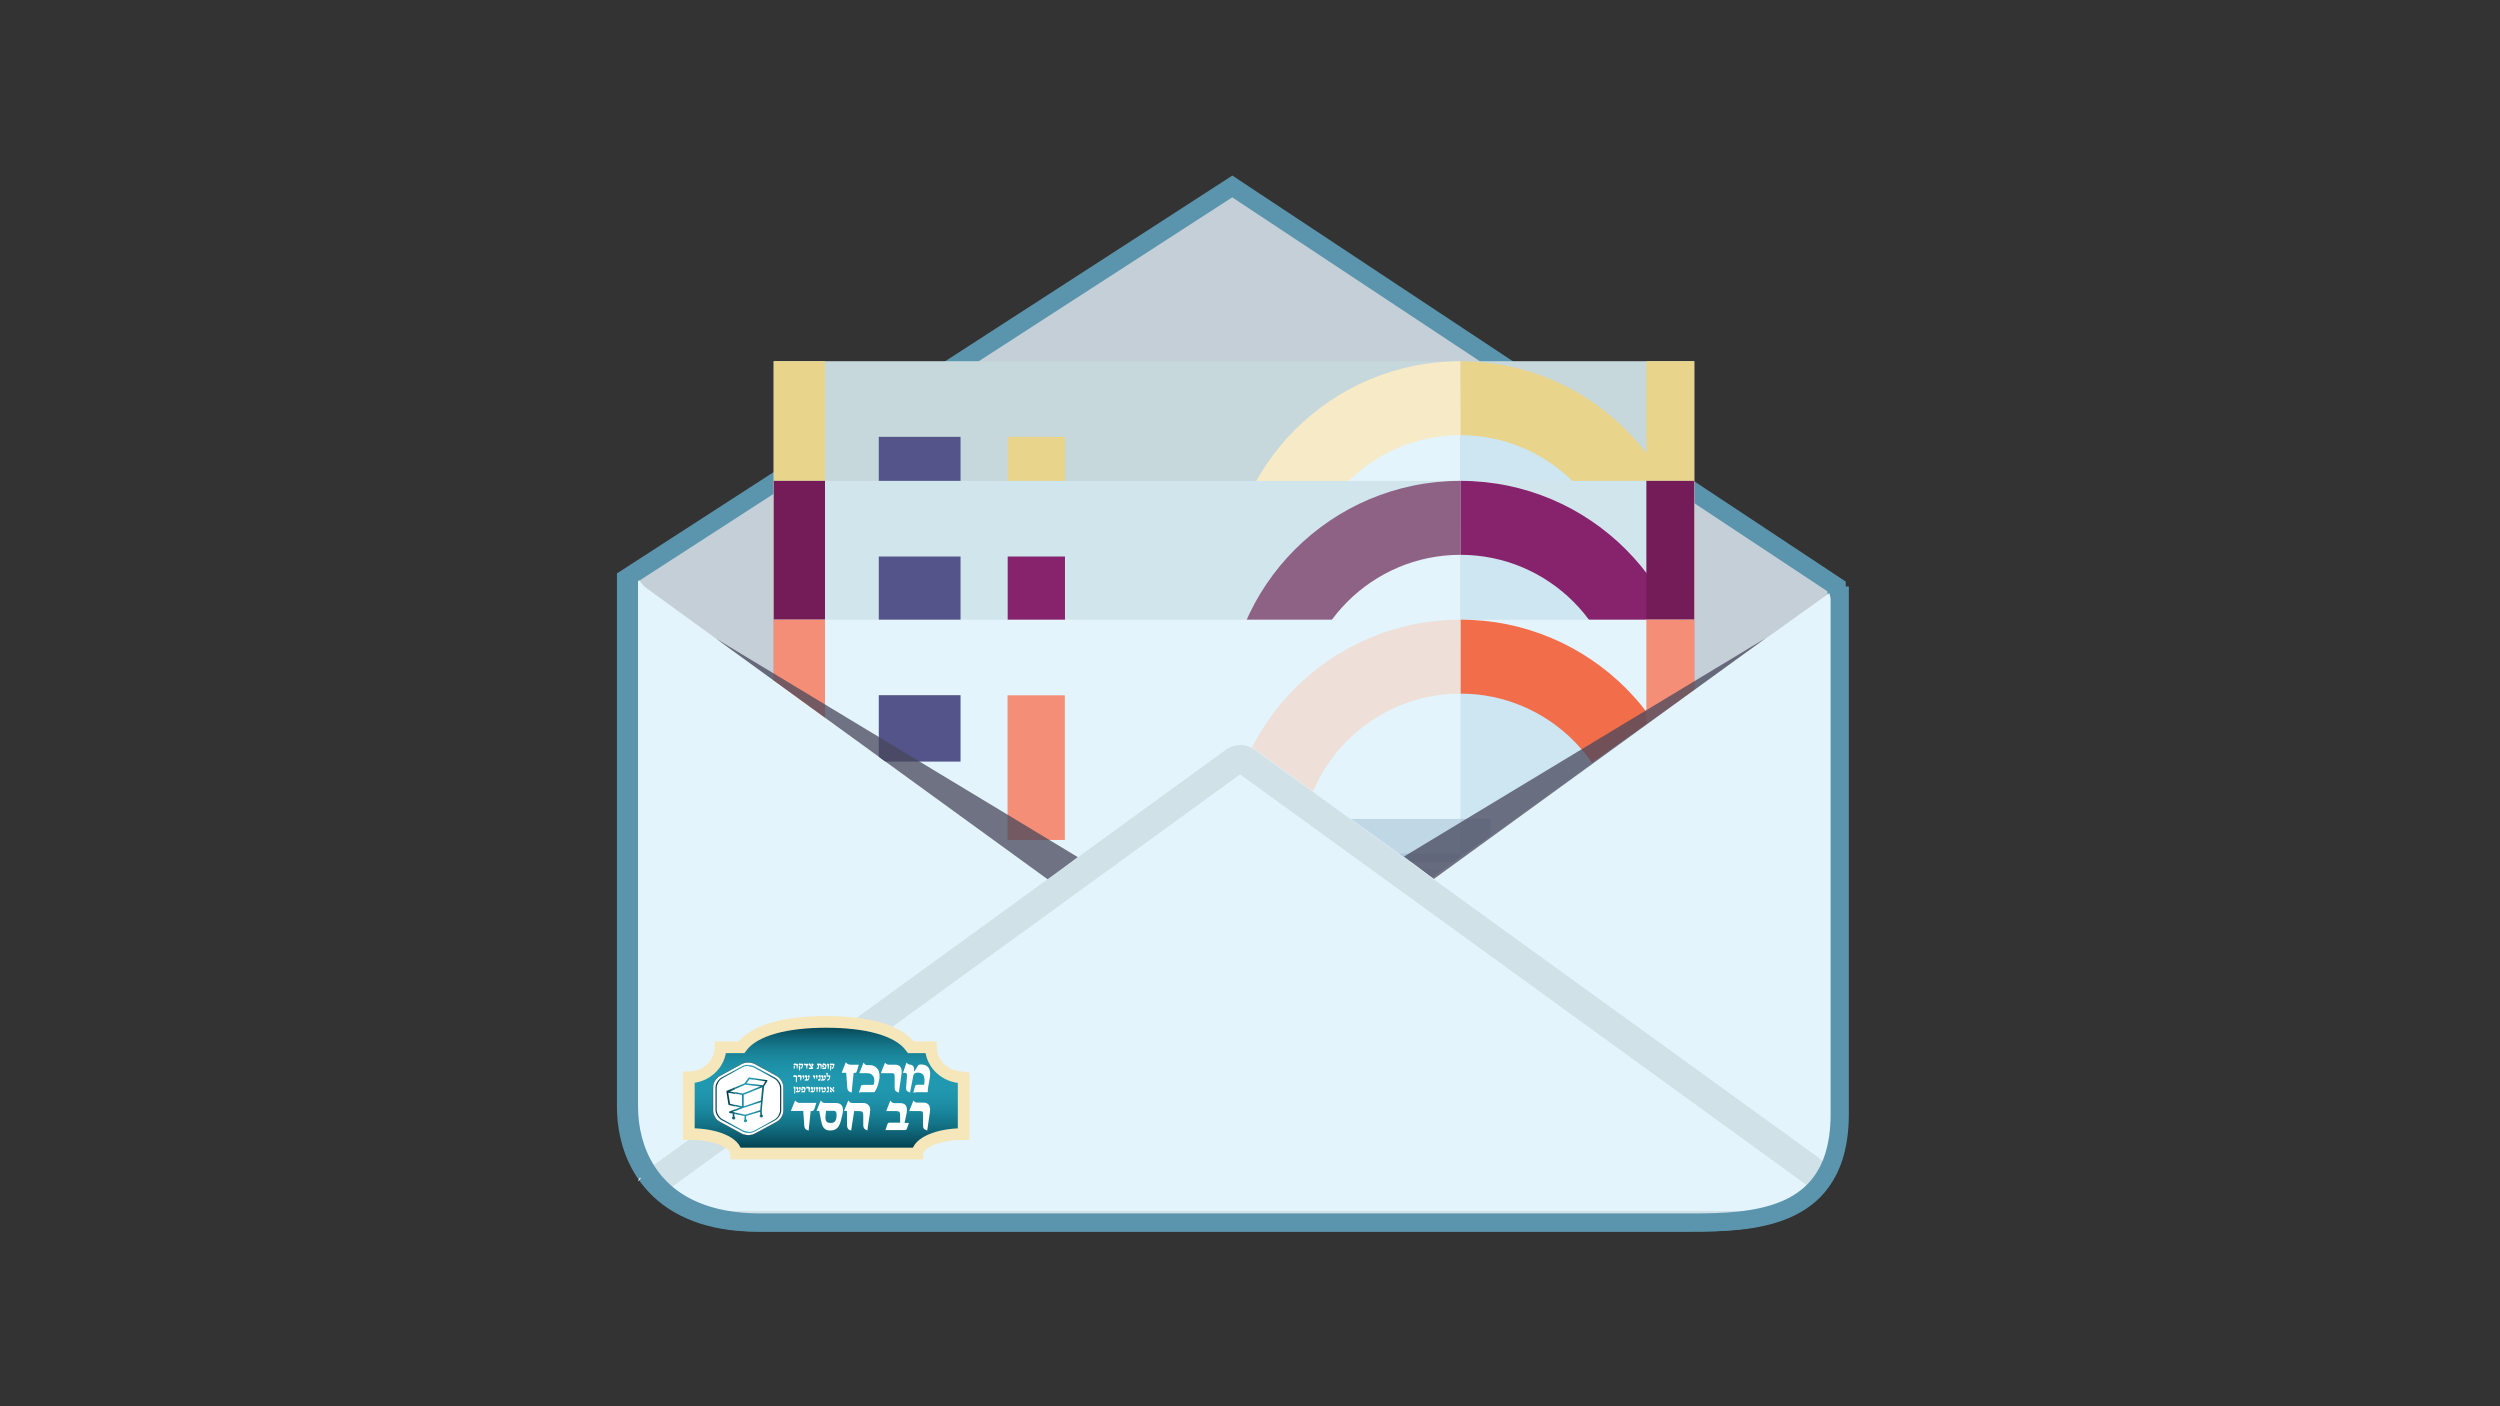 <?xml version="1.0" encoding="utf-8"?>
<!-- Generator: Adobe Illustrator 24.0.0, SVG Export Plug-In . SVG Version: 6.00 Build 0)  -->
<svg version="1.1" id="Layer_1" xmlns="http://www.w3.org/2000/svg" xmlns:xlink="http://www.w3.org/1999/xlink" x="0px" y="0px"
	 viewBox="0 0 1920 1080" style="enable-background:new 0 0 1920 1080;" xml:space="preserve">
<rect x="0" y="0" width="1920" height="1080" fill="#333333" stroke="none"/>
<style type="text/css">
	.st0{fill:#C5CFD7;stroke:#5B95AD;stroke-width:14;stroke-miterlimit:10;}
	.st1{clip-path:url(#SVGID_2_);}
	.st2{fill:#C6D8DC;}
	.st3{fill:#E4F4FC;}
	.st4{fill:#CEE5F2;}
	.st5{fill:#C5D9E7;}
	.st6{fill:#F7EAC6;}
	.st7{fill:#E8D48B;}
	.st8{fill:none;}
	.st9{fill:#54538A;}
	.st10{opacity:0.42;}
	.st11{fill:#90AFC8;}
	.st12{opacity:0.8;fill:#A9BFD4;enable-background:new    ;}
	.st13{opacity:0.6;fill:#B5CDDC;enable-background:new    ;}
	.st14{clip-path:url(#SVGID_4_);}
	.st15{fill:#D1E5EC;}
	.st16{fill:#8E6285;}
	.st17{fill:#87236D;}
	.st18{fill:#741C58;}
	.st19{clip-path:url(#SVGID_6_);}
	.st20{fill:#E7D8D0;}
	.st21{fill:#E35D32;}
	.st22{fill:#F26D4A;}
	.st23{fill:#EEE0D8;}
	.st24{fill:#F58E77;}
	.st25{opacity:0.75;fill:#47475B;enable-background:new    ;}
	.st26{fill:#D0E1E7;}
	.st27{fill:none;stroke:#5B95AD;stroke-width:14;stroke-miterlimit:10;}
	.st28{fill:url(#SVGID_7_);stroke:#F6E7BA;stroke-width:9;}
	.st29{fill-rule:evenodd;clip-rule:evenodd;fill:#FFFFFF;stroke:#231F20;stroke-width:0.216;stroke-miterlimit:22.926;}
	.st30{fill-rule:evenodd;clip-rule:evenodd;fill:url(#SVGID_8_);}
	.st31{fill-rule:evenodd;clip-rule:evenodd;fill:url(#SVGID_9_);}
	.st32{fill:#FFFFFF;}
</style>
<g>
	<path class="st0" d="M480.8,444.2c0,0,0,360.7,0,405.4c0,44.6,27.3,89.3,100.4,89.3s666.9,0,716.5,0c49.6,0,112.8-3.7,112.8-83.1
		s0-405.4,0-405.4L946.4,143.2L480.8,444.2z"/>
	<g>
		<g>
			<g>
				<g>
					<g>
						<defs>
							<rect id="SVGID_1_" x="594.2" y="277.4" width="707" height="359.2"/>
						</defs>
						<clipPath id="SVGID_2_">
							<use xlink:href="#SVGID_1_"  style="overflow:visible;"/>
						</clipPath>
						<g class="st1">
							<rect x="594.1" y="277.4" class="st2" width="707.1" height="359.2"/>
							<g>
								<polygon class="st3" points="1121.6,457 1121.6,315.9 1046.7,315.9 980.8,394.7 980.8,457 								"/>
								<polygon class="st3" points="1121.6,457 1121.6,598.1 1196.6,598.1 1262.4,519.3 1262.4,457 								"/>
								<polygon class="st4" points="1121.6,297.7 1121.6,457 1271.7,457 1244.4,377.3 1185.3,317.4 								"/>
								<polygon class="st5" points="1121.6,457 971.7,457 998.8,553.7 1070.2,606.8 1121.6,612.8 								"/>
								<path class="st6" d="M1121.6,579.8v56.8c-99.2,0-179.6-80.4-179.6-179.6h56.8C998.8,524.7,1053.9,579.8,1121.6,579.8z"/>
								<path class="st7" d="M1301.2,457c0,99.2-80.4,179.6-179.6,179.6v-56.8c67.7,0,122.8-55.1,122.8-122.8H1301.2z"/>
								<path class="st7" d="M1301.2,457h-56.8c0-67.7-55.1-122.8-122.8-122.8v-56.8C1220.8,277.4,1301.2,357.8,1301.2,457z"/>
								<path class="st6" d="M1121.6,277.4v56.8c-67.7,0-122.8,55.1-122.8,122.8H942C942,357.8,1022.4,277.4,1121.6,277.4z"/>
								<polyline class="st8" points="1244.4,457 1121.6,457 998.8,457 								"/>
								<line class="st8" x1="1121.6" y1="277.4" x2="1121.6" y2="259.8"/>
							</g>
							<rect x="594.1" y="277.4" class="st7" width="39.5" height="359.2"/>
							<rect x="674.9" y="335.5" class="st9" width="62.8" height="51"/>
							<rect x="773.9" y="335.5" class="st7" width="44" height="111.1"/>
							<rect x="731.3" y="526.5" class="st7" width="64.6" height="56.6"/>
							<g class="st10">
								<rect x="1034" y="430.4" class="st11" width="110.6" height="33.3"/>
								<rect x="1034" y="469" class="st12" width="110.6" height="33.3"/>
								<rect x="1034" y="507.6" class="st13" width="110.6" height="33.3"/>
							</g>
							<rect x="1264.4" y="277.4" class="st7" width="36.8" height="359.2"/>
						</g>
					</g>
				</g>
			</g>
		</g>
		<g>
			<g>
				<g>
					<g>
						<defs>
							<rect id="SVGID_3_" x="594.2" y="369.3" width="707" height="359.1"/>
						</defs>
						<clipPath id="SVGID_4_">
							<use xlink:href="#SVGID_3_"  style="overflow:visible;"/>
						</clipPath>
						<g class="st14">
							<rect x="594.1" y="369.3" class="st15" width="707.1" height="359.2"/>
							<g>
								<polygon class="st3" points="1121.6,548.9 1121.6,407.8 1046.7,407.8 980.8,486.6 980.8,548.9 								"/>
								<polygon class="st3" points="1121.6,548.9 1121.6,690 1196.6,690 1262.4,611.3 1262.4,548.9 								"/>
								<polygon class="st4" points="1121.6,389.6 1121.6,548.9 1271.7,548.9 1244.4,469.2 1185.3,409.3 								"/>
								<polygon class="st5" points="1121.6,548.9 971.7,548.9 998.8,645.7 1070.2,698.7 1121.6,704.7 								"/>
								<path class="st16" d="M1121.6,671.7v56.8c-99.2,0-179.6-80.4-179.6-179.6h56.8C998.8,616.6,1053.9,671.7,1121.6,671.7z"/>
								<path class="st17" d="M1301.2,548.9c0,99.2-80.4,179.6-179.6,179.6v-56.8c67.7,0,122.8-55.1,122.8-122.8H1301.2z"/>
								<path class="st17" d="M1301.2,548.9h-56.8c0-67.7-55.1-122.8-122.8-122.8v-56.8C1220.8,369.3,1301.2,449.7,1301.2,548.9z"/>
								<path class="st16" d="M1121.6,369.3v56.8c-67.7,0-122.8,55.1-122.8,122.8H942C942,449.7,1022.4,369.3,1121.6,369.3z"/>
								<polyline class="st8" points="1244.4,548.9 1121.6,548.9 998.8,548.9 								"/>
								<line class="st8" x1="1121.6" y1="369.3" x2="1121.6" y2="351.7"/>
							</g>
							<rect x="594.1" y="369.3" class="st18" width="39.5" height="359.2"/>
							<rect x="674.9" y="427.4" class="st9" width="62.8" height="51"/>
							<rect x="773.9" y="427.4" class="st17" width="44" height="111.1"/>
							<rect x="731.3" y="618.4" class="st17" width="64.6" height="56.6"/>
							<g class="st10">
								<rect x="1034" y="522.3" class="st11" width="110.6" height="33.3"/>
								<rect x="1034" y="560.9" class="st12" width="110.6" height="33.3"/>
								<rect x="1034" y="599.6" class="st13" width="110.6" height="33.3"/>
							</g>
							<rect x="1264.4" y="369.3" class="st18" width="36.8" height="359.2"/>
						</g>
					</g>
				</g>
			</g>
		</g>
		<g>
			<g>
				<g>
					<g>
						<defs>
							<rect id="SVGID_5_" x="594.2" y="475.9" width="707" height="359.1"/>
						</defs>
						<clipPath id="SVGID_6_">
							<use xlink:href="#SVGID_5_"  style="overflow:visible;"/>
						</clipPath>
						<g class="st19">
							<rect x="594.1" y="475.9" class="st3" width="707.1" height="359.2"/>
							<g>
								<polygon class="st3" points="1121.6,655.5 1121.6,514.3 1046.7,514.3 980.8,593.1 980.8,655.5 								"/>
								<polygon class="st3" points="1121.6,655.5 1121.6,796.6 1196.6,796.6 1262.4,717.8 1262.4,655.5 								"/>
								<polygon class="st4" points="1121.6,496.2 1121.6,655.5 1271.7,655.5 1244.4,575.8 1185.3,515.9 								"/>
								<polygon class="st5" points="1121.6,655.5 971.7,655.5 998.8,752.2 1070.2,805.3 1121.6,811.3 								"/>
								<path class="st20" d="M1121.6,778.3v56.8c-99.2,0-179.6-80.4-179.6-179.6h56.8C998.8,723.2,1053.9,778.3,1121.6,778.3z"/>
								<path class="st21" d="M1301.2,655.5c0,99.2-80.4,179.6-179.6,179.6v-56.8c67.7,0,122.8-55.1,122.8-122.8H1301.2z"/>
								<path class="st22" d="M1301.2,655.5h-56.8c0-67.7-55.1-122.8-122.8-122.8v-56.8C1220.8,475.9,1301.2,556.3,1301.2,655.5z"/>
								<path class="st23" d="M1121.6,475.9v56.8c-67.7,0-122.8,55.1-122.8,122.8H942C942,556.3,1022.4,475.9,1121.6,475.9z"/>
								<polyline class="st8" points="1244.4,655.5 1121.6,655.5 998.8,655.5 								"/>
								<line class="st8" x1="1121.6" y1="475.9" x2="1121.6" y2="458.3"/>
							</g>
							<rect x="594.1" y="475.9" class="st24" width="39.5" height="359.2"/>
							<rect x="674.9" y="533.9" class="st9" width="62.8" height="51"/>
							<rect x="773.8" y="534" class="st24" width="44" height="111.1"/>
							<rect x="731.3" y="725" class="st24" width="64.6" height="56.6"/>
							<g class="st10">
								<rect x="1034" y="628.9" class="st11" width="110.6" height="33.3"/>
								<rect x="1034" y="667.5" class="st12" width="110.6" height="33.3"/>
								<rect x="1034" y="706.1" class="st13" width="110.6" height="33.3"/>
							</g>
							<rect x="1264.4" y="475.9" class="st24" width="36.8" height="359.2"/>
						</g>
					</g>
				</g>
			</g>
		</g>
	</g>
	<g>
		<g>
			<path class="st3" d="M953.1,568l-7.4,5.4L805,675.6L496.8,899.4l-0.6,0.5l-6.1,7.4c0.8-1.9,1.9-3.6,3.2-5.2
				c1-1.2,2.1-2.2,3.3-3.1c0-0.1-0.1-0.1-0.1-0.2l307.9-223.5l0,0l23.3-16.9l124.9-90.7L953.1,568z"/>
			<path class="st3" d="M953.1,568l-7.4,5.4L805,675.6L496.8,899.4l-0.6,0.5l-6.1,7.4c0.8-1.9,1.9-3.6,3.2-5.2
				c1-1.2,2.1-2.2,3.3-3.1c0-0.1-0.1-0.1-0.1-0.2c-9.2-14.7-13.3-31.9-13.3-49.1V475c0-10.8,2.8-20.9,7.5-29.5l4.2,5l55.2,40.1l0,0
				l66.5,48.3l187.7,136.3l0,0l23.3-16.9l124.9-90.7L953.1,568z"/>
			<polygon class="st25" points="550.1,490.6 827.8,658.3 805,675.6 			"/>
			<path class="st3" d="M1408.1,475v419.1c0,0.7-0.1,5.9-0.1,6.6l-311.1-224.8l308-220.4C1407,461.5,1408.1,468.1,1408.1,475z"/>
			<polygon class="st25" points="1356,490.1 1078.3,657.8 1101.1,675.1 			"/>
			<path class="st3" d="M1406.7,896.2c0,1.1-0.1,2.3-0.2,3.4c-0.3,3.8-1,7.5-2,11c0.8-3.8,0.5-7.8-0.7-11.3c-3,5.8-6.6,10.8-10.7,15
				l2,1.4c-3.1,8.9-13.8,12.3-24.8,13.6c-21.2,8.8-47.2,9.6-70.2,9.6H583.5c-19.8,0-36.2-3.3-49.6-8.9c-9.5-0.6-18.4-5.6-24.3-13.7
				l1-0.7c-5.5-4.9-10.1-10.3-13.9-16.2L805,675.6l140.8-102.2l7.4-5.4l145.7,105.4l0.7,0.5l1.6,1.2h0.1l304.5,220.2L1406.7,896.2z"
				/>
			<path class="st26" d="M1403,897c-1.5-3.2-3.7-6-6.6-8.1l-297-214.8l-135.9-98.3c-3.3-2.4-7.1-3.6-11-3.6c-2.3,0-4.6,0.4-6.8,1.3
				c-1.5,0.6-2.9,1.4-4.2,2.3l-113.7,82.6l-23.3,16.9L496.9,898.6c-0.1,0.1-0.2,0.2-0.4,0.3c-1.2,0.9-2.3,2-3.3,3.1
				c-1.3,1.6-2.4,3.3-3.2,5.2l6.1-7.4l0.6-0.5c3.8,5.9,8.4,11.3,13.9,16.2l441.8-320.8L1393,914.1c4.1-4.2,7.8-9.2,10.7-15
				C1403.6,898.4,1403.3,897.7,1403,897z M1352.6,930H536c-0.7,0-1.4,0-2.1-0.1c13.4,5.6,29.8,8.9,49.6,8.9H1300
				c23.1,0,49-0.8,70.2-9.6C1364,930,1357.7,930,1352.6,930z"/>
		</g>
		<path class="st27" d="M1412.9,450.4c0,0,0,326,0,405.4c0,12.9-1.7,23.8-4.7,33.1c-0.7,2.3-1.6,4.5-2.5,6.5
			c-0.4,0.9-0.8,1.8-1.2,2.7c-0.2,0.4-0.4,0.8-0.6,1.2c-3,5.8-6.6,10.8-10.7,15c-6.5,6.6-14.3,11.5-22.8,15
			c-21.2,8.8-47.2,9.6-70.2,9.6H583.5c-19.8,0-36.2-3.3-49.6-8.9c-9.1-3.8-16.8-8.7-23.3-14.4c-5.5-4.9-10.1-10.3-13.9-16.2
			c-0.1-0.2-0.2-0.3-0.3-0.5c0-0.1-0.1-0.1-0.1-0.2c-9.2-14.7-13.3-31.9-13.3-49.1V475c0-19.2,0-30.7,0-30.7"/>
	</g>
</g>
<g>
	<linearGradient id="SVGID_7_" gradientUnits="userSpaceOnUse" x1="634.376" y1="885.823" x2="634.376" y2="784.666">
		<stop  offset="5.154639e-03" style="stop-color:#003543"/>
		<stop  offset="9.730822e-02" style="stop-color:#095363"/>
		<stop  offset="0.212" style="stop-color:#137185"/>
		<stop  offset="0.322" style="stop-color:#1A879D"/>
		<stop  offset="0.423" style="stop-color:#1F94AB"/>
		<stop  offset="0.508" style="stop-color:#2099B0"/>
		<stop  offset="0.616" style="stop-color:#1F96AD"/>
		<stop  offset="0.708" style="stop-color:#1C8CA2"/>
		<stop  offset="0.794" style="stop-color:#177C90"/>
		<stop  offset="0.877" style="stop-color:#0F6578"/>
		<stop  offset="0.956" style="stop-color:#064858"/>
		<stop  offset="1" style="stop-color:#003543"/>
	</linearGradient>
	<path class="st28" d="M739.4,827.4c-13.4,0-24.3-10.3-24.5-23.1l-15.3,0c-10.1-13.8-35.5-19.5-65.1-19.5c-29.7,0-55,5.8-65.1,19.5
		l-16,0c-0.2,12.8-11,23.1-24.4,23.1l0,43.6c0.5,0,1,0,1.5,0c19.1,0,34.5,6.6,34.8,14.9h139.3c0.3-8.2,15.7-14.9,34.8-14.9
		c0.2,0,0.5,0,0.7,0v-43.6C739.7,827.3,739.5,827.4,739.4,827.4L739.4,827.4z"/>
	<path class="st29" d="M601.7,853.3c0,3-2.2,6.7-5,8.2l-17,9.2c-2.8,1.5-7.3,1.5-10.1,0l-17-9.2c-2.8-1.5-5-5.2-5-8.2l0-18.7
		c0-3,2.2-6.7,5-8.2l17-9.3c2.8-1.5,7.3-1.5,10.1,0l17,9.3c2.7,1.5,5,5.2,5,8.2V853.3L601.7,853.3z"/>
	<linearGradient id="SVGID_8_" gradientUnits="userSpaceOnUse" x1="549.456" y1="844.01" x2="599.978" y2="844.01">
		<stop  offset="5.154639e-03" style="stop-color:#003543"/>
		<stop  offset="9.730822e-02" style="stop-color:#095363"/>
		<stop  offset="0.212" style="stop-color:#137185"/>
		<stop  offset="0.322" style="stop-color:#1A879D"/>
		<stop  offset="0.423" style="stop-color:#1F94AB"/>
		<stop  offset="0.508" style="stop-color:#2099B0"/>
		<stop  offset="0.616" style="stop-color:#1F96AD"/>
		<stop  offset="0.708" style="stop-color:#1C8CA2"/>
		<stop  offset="0.794" style="stop-color:#177C90"/>
		<stop  offset="0.877" style="stop-color:#0F6578"/>
		<stop  offset="0.956" style="stop-color:#064858"/>
		<stop  offset="1" style="stop-color:#003543"/>
	</linearGradient>
	<path class="st30" d="M579.6,819.1L579.6,819.1l15.6,8.5c1.3,0.8,2.5,2,3.4,3.4c0.9,1.5,1.4,3.1,1.4,4.5v17.1
		c0,1.4-0.5,3.1-1.4,4.5c-0.9,1.4-2.1,2.7-3.4,3.4l-15.6,8.5c-1.4,0.8-3.1,1.2-4.8,1.2v-0.8c1.6,0,3.2-0.3,4.4-1l15.5-8.5
		c1.2-0.6,2.3-1.8,3.1-3.1c0.7-1.3,1.3-2.7,1.3-4v-17.1c0-1.3-0.5-2.8-1.3-4.1c-0.8-1.3-1.9-2.5-3.1-3.1l-15.5-8.5
		c-1.2-0.7-2.9-1-4.4-1V818C576.5,818,578.2,818.3,579.6,819.1L579.6,819.1L579.6,819.1z M574.7,870L574.7,870
		c-1.8,0-3.5-0.4-4.8-1.2l-15.6-8.5c-1.3-0.7-2.5-2-3.4-3.4c-0.9-1.4-1.4-3.1-1.4-4.5v-17.1c0-1.5,0.5-3.1,1.4-4.5
		c0.9-1.4,2.1-2.6,3.4-3.4l15.6-8.5c1.4-0.8,3.1-1.1,4.8-1.1v0.8c-1.6,0-3.2,0.3-4.4,1l-15.5,8.5c-1.2,0.6-2.3,1.8-3.1,3.1
		c-0.7,1.3-1.3,2.7-1.3,4.1v17.1c0,1.3,0.5,2.7,1.3,4c0.8,1.3,1.9,2.5,3.1,3.1l15.5,8.5c1.2,0.7,2.9,1,4.4,1V870L574.7,870z"/>
	<linearGradient id="SVGID_9_" gradientUnits="userSpaceOnUse" x1="558.103" y1="844.609" x2="589.401" y2="844.609">
		<stop  offset="5.154639e-03" style="stop-color:#003543"/>
		<stop  offset="9.730822e-02" style="stop-color:#095363"/>
		<stop  offset="0.212" style="stop-color:#137185"/>
		<stop  offset="0.322" style="stop-color:#1A879D"/>
		<stop  offset="0.423" style="stop-color:#1F94AB"/>
		<stop  offset="0.508" style="stop-color:#2099B0"/>
		<stop  offset="0.616" style="stop-color:#1F96AD"/>
		<stop  offset="0.708" style="stop-color:#1C8CA2"/>
		<stop  offset="0.794" style="stop-color:#177C90"/>
		<stop  offset="0.877" style="stop-color:#0F6578"/>
		<stop  offset="0.956" style="stop-color:#064858"/>
		<stop  offset="1" style="stop-color:#003543"/>
	</linearGradient>
	<path class="st31" d="M585.7,845.7c0,0,1-10.1,1.1-11.4l2.5-4c0.1-0.1,0.1-0.3,0.1-0.5c-0.1-0.2-0.3-0.3-0.5-0.3l-10.6-1.6v1.1
		c3.3,0.5,8.4,1.3,9.5,1.5c-0.5,0.9-1.6,2.6-1.9,3c-0.5-0.1-4.2-0.6-7.6-1v1.2c2,0.3,4,0.5,5.6,0.7l-5.6,2.2v1.3
		c3.2-1.3,6.4-2.5,7.1-2.9c-0.1,1.6-1,9.6-1,10.2c-0.3,0.1-3.1,1-6.1,2v1.2c2.7-0.8,5.4-1.7,6.1-1.9c-0.1,1.3-0.6,5.5-0.6,6.1
		c-0.4,0.1-2.9,0.9-5.4,1.7v1.2l5.4-1.7l0.1,2.3c-0.3,0.2-0.5,0.5-0.5,0.9c0,0.7,0.6,1.2,1.3,1.2c0.7,0,1.2-0.5,1.2-1.2
		c0-0.4-0.3-0.9-0.7-1l-0.2-2.9L585.7,845.7L585.7,845.7z M578.3,827.9l-2.9-0.4c-0.2-0.1-0.5,0.1-0.6,0.3l-3,4.2l-7.2,3.1v1.3
		l7.8-3.4c0.7,0.1,3.2,0.4,5.9,0.8v-1.2c-2.3-0.3-4.4-0.6-5-0.6c0.7-1,2-2.7,2.3-3.2c0.2,0,1.3,0.2,2.7,0.4V827.9L578.3,827.9z
		 M564.6,849.6l3.9,0.9l-3.9,1.5v1.3c2.7-1,6.1-2.4,6.1-2.4c0,0,3.9-1.2,7.6-2.4v-1.2c-2.8,0.9-5.8,1.8-7.1,2.3l0-8.8
		c1-0.4,4.1-1.6,7.1-2.8v-1.3l-7.9,3.1l-5.8-1.1v1.2c2.5,0.4,4.8,0.9,5.2,1l0,8.7c-0.7-0.2-3.1-0.7-5.2-1.2V849.6L564.6,849.6z
		 M564.6,858.8c0.1-0.1,0.1-0.2,0.1-0.3c0-0.1,0-0.2-0.1-0.3V858.8L564.6,858.8z M564.6,855.6v-1.2c3.1,0.7,7.5,1.6,7.7,1.7
		c0.2-0.1,3.1-1,6-1.8v1.2l-5.3,1.6v2.5c0.4,0.2,0.8,0.6,0.8,1.1c0,0.6-0.6,1.2-1.3,1.2c-0.7,0-1.2-0.5-1.2-1.2c0-0.4,0.2-0.8,0.5-1
		v-2.6L564.6,855.6L564.6,855.6z M564.6,835l-6.2,2.7h-0.1l-0.1,0.1h-0.1v0.1c0,0-0.1,0-0.1,0.1c0,0.1-0.1,0.1-0.1,0.1v0.1v0.1v0.1
		l1.5,9.8c0.1,0.2,0.3,0.4,0.5,0.5l4.6,1.1v-1.2c-1.8-0.4-3.5-0.8-3.8-0.9c-0.1-0.6-1.2-7.3-1.4-8.5c0.7,0.1,2.9,0.5,5.2,1v-1.2
		l-3.9-0.7l3.9-1.7V835L564.6,835z M564.6,851.9l-4.3,1.7c-0.3,0.1-0.4,0.3-0.4,0.6c0,0.3,0.2,0.5,0.5,0.6l2.3,0.4v2.3v0.1
		c-0.3,0.3-0.5,0.6-0.5,1c0,0.6,0.6,1.2,1.3,1.2c0.5,0,1-0.4,1.2-0.9v-0.6c-0.1-0.4-0.3-0.6-0.7-0.8v-2l0.7,0.1v-1.2
		c-0.3-0.1-0.7-0.1-1-0.2c-0.1-0.1-0.1-0.1-0.3-0.1c-0.3-0.1-0.5-0.1-0.7-0.2c0.5-0.2,1.3-0.4,2-0.8V851.9L564.6,851.9z"/>
	<path class="st32" d="M612.8,817.9c0,0.2,0,0.4-0.1,0.7l-0.3,2c0,0.2,0,0.3,0,0.4l-0.2-0.1c-0.2-0.1-0.3-0.2-0.3-0.3
		c-0.1-0.1-0.1-0.2-0.1-0.4v-1.5c0-0.3,0-0.4-0.1-0.5c-0.1-0.1-0.2-0.1-0.5-0.1h-1.9l0.6-1.6c0.2,0.2,0.3,0.4,0.5,0.4h1.4
		c0.3,0,0.5,0.1,0.7,0.2C612.7,817.3,612.8,817.6,612.8,817.9L612.8,817.9z M610.5,819.4l-0.3,1.2c0,0.2-0.1,0.3-0.1,0.4L610,821
		c-0.3-0.1-0.4-0.3-0.4-0.7l0-1c0-0.2-0.1-0.4-0.2-0.5h0.8c0.3,0,0.4,0.1,0.4,0.3C610.5,819.2,610.5,819.3,610.5,819.4L610.5,819.4z
		"/>
	<path class="st32" d="M616.8,818.1l-0.5,1.6c-0.1,0.4-0.2,0.7-0.4,0.8c-0.1,0.1-0.3,0.2-0.6,0.3l-0.3,0.1c-0.1,0-0.2,0.1-0.3,0.1
		l0.2-1c0-0.2,0.1-0.3,0.2-0.3l0.3-0.1c0.1,0,0.3-0.1,0.3-0.2c0-0.1,0.1-0.2,0.1-0.4l0.1-0.7c0-0.1,0-0.2-0.1-0.2h-2.6l0.6-1.6
		c0.2,0.2,0.4,0.4,0.7,0.4h1.7c0.5,0,0.7,0.2,0.7,0.6C616.9,817.7,616.9,817.9,616.8,818.1L616.8,818.1z M614.5,819.2l-0.3,2.7
		c0,0.2,0,0.3,0,0.4l-0.3-0.1c-0.2-0.1-0.3-0.3-0.3-0.7l-0.1-2.4c0-0.2-0.1-0.4-0.2-0.5h0.7c0.2,0,0.3,0,0.3,0.1
		c0.1,0.1,0.1,0.2,0.1,0.3C614.5,819.1,614.5,819.2,614.5,819.2L614.5,819.2z"/>
	<path class="st32" d="M621,816.9l-0.2,0.8c-0.1,0.3-0.2,0.4-0.4,0.4h-0.2l-0.3,2.9l-0.2-0.1c-0.2-0.1-0.4-0.3-0.4-0.6l-0.2-2.2
		h-1.8l0.6-1.5c0.2,0.2,0.4,0.4,0.6,0.4H621L621,816.9z"/>
	<path class="st32" d="M624.8,817.5c0,0.2-0.1,0.5-0.3,0.8l-0.7,1c0.2,0.3,0.3,0.4,0.3,0.4c0.2,0.2,0.4,0.4,0.5,0.5l-0.3,0.4
		c-0.1,0.1-0.2,0.3-0.2,0.4h-2.5c-0.2,0-0.3,0-0.5,0.1l0.2-0.7c0.1-0.2,0.1-0.3,0.2-0.4c0-0.1,0.1-0.1,0.2-0.1h1.5
		c-0.2-0.1-0.5-0.4-0.8-0.7c-0.2-0.3-0.4-0.5-0.6-0.8c-0.1-0.2-0.3-0.3-0.5-0.3h-0.3l0.5-1.6c0.1,0.1,0.1,0.2,0.2,0.2
		c0.1,0,0.1,0.1,0.2,0.1c0.3,0,0.4,0.2,0.6,0.5c0.2,0.5,0.5,1,0.8,1.5c0.1-0.2,0.2-0.4,0.2-0.6c0-0.2-0.1-0.3-0.3-0.3l-0.2,0
		l0.4-1.3c0.1,0.1,0.2,0.2,0.2,0.2c0.1,0.1,0.2,0.1,0.3,0.1h0.1C624.6,816.9,624.8,817.1,624.8,817.5L624.8,817.5z"/>
	<path class="st32" d="M631.1,818.1c0,0.2,0,0.4-0.1,0.7l-0.2,1.7c0,0.2,0,0.4,0,0.5l-0.3-0.1c-0.2-0.1-0.3-0.2-0.3-0.3
		c0-0.1,0-0.2,0-0.4v-1.5c0-0.4-0.2-0.6-0.5-0.6h-0.7l-0.2,1.8c0,0.3,0,0.6,0,1l-0.9,0c-0.3,0-0.6,0.1-0.8,0.2l0.3-1
		c0-0.1,0.1-0.2,0.1-0.2c0-0.1,0.1-0.1,0.2-0.1h0.5l-0.1-1.7h-0.7l0.6-1.6c0.2,0.2,0.4,0.4,0.6,0.4h1.4
		C630.7,816.9,631.1,817.3,631.1,818.1L631.1,818.1z"/>
	<path class="st32" d="M634.8,818.5c0,0.3-0.1,0.8-0.3,1.4l-0.2,0.6c-0.1,0.2-0.1,0.4-0.1,0.5h-2.4c-0.1,0-0.3,0-0.4,0.1l0.3-0.9
		c0-0.1,0.1-0.2,0.1-0.2c0-0.1,0.1-0.1,0.2-0.1h1.8l0-0.6c0-0.4,0-0.7-0.2-0.9c-0.2-0.2-0.4-0.3-0.7-0.3h-0.7l0,0.2
		c0,0.3,0.1,0.4,0.3,0.4h0.4l-0.2,0.5c-0.1,0.2-0.1,0.3-0.3,0.3c-0.1,0-0.2,0-0.4,0c-0.4,0-0.6-0.2-0.6-0.6c0-0.1,0-0.3,0.1-0.5
		l0.6-1.9c0.1,0.1,0.1,0.1,0.2,0.2c0.1,0.1,0.2,0.1,0.3,0.1h0.4C634.2,816.9,634.8,817.4,634.8,818.5L634.8,818.5z"/>
	<path class="st32" d="M636.8,817.5c0,0.1,0,0.3-0.1,0.8l-0.3,2.3c0,0.3-0.1,0.4-0.1,0.5l-0.2-0.1c-0.2-0.1-0.3-0.2-0.3-0.3
		c0-0.1-0.1-0.2-0.1-0.4v-1.7c0-0.3-0.1-0.4-0.3-0.4h-0.3l0.5-1.5c0.1,0.1,0.1,0.1,0.2,0.2c0.1,0.1,0.2,0.1,0.3,0.1
		C636.6,816.9,636.8,817.1,636.8,817.5L636.8,817.5z"/>
	<path class="st32" d="M640.8,818.1l-0.5,1.6c-0.1,0.4-0.2,0.7-0.4,0.8c-0.1,0.1-0.3,0.2-0.6,0.3l-0.3,0.1c-0.1,0-0.2,0.1-0.3,0.1
		l0.2-1c0-0.2,0.1-0.3,0.2-0.3l0.3-0.1c0.1,0,0.3-0.1,0.3-0.2c0-0.1,0.1-0.2,0.1-0.4l0.1-0.7c0-0.1,0-0.2-0.1-0.2h-2.6l0.6-1.6
		c0.2,0.2,0.4,0.4,0.7,0.4h1.7c0.5,0,0.7,0.2,0.7,0.6C640.9,817.7,640.9,817.9,640.8,818.1L640.8,818.1z M638.5,819.2l-0.3,2.7
		c0,0.2,0,0.3,0,0.4l-0.3-0.1c-0.2-0.1-0.3-0.3-0.3-0.7l-0.1-2.4c0-0.2-0.1-0.4-0.2-0.5h0.7c0.2,0,0.3,0,0.3,0.1
		c0.1,0.1,0.1,0.2,0.1,0.3C638.5,819.1,638.5,819.2,638.5,819.2L638.5,819.2z"/>
	<path class="st32" d="M612.3,827c0,0.1,0,0.3-0.1,0.6l-0.3,3c0,0.3,0,0.5,0,0.7l-0.3-0.1c-0.2-0.1-0.3-0.2-0.3-0.3
		c0-0.1-0.1-0.2-0.1-0.4l0-2.9c0-0.4-0.2-0.5-0.5-0.5h-1.6l0.6-1.6c0.1,0.1,0.2,0.2,0.2,0.2c0.1,0.1,0.2,0.1,0.3,0.1h0.7
		c0.4,0,0.7,0.1,0.9,0.2C612.2,826.3,612.3,826.6,612.3,827L612.3,827z"/>
	<path class="st32" d="M615.7,826.9c0,0.2,0,0.4-0.1,0.8l-0.3,1.7c0,0.2-0.1,0.4-0.1,0.5l-0.2-0.1c-0.2-0.1-0.3-0.2-0.3-0.3
		c0-0.1-0.1-0.2-0.1-0.4l0-1.5c0-0.3,0-0.5-0.1-0.5c-0.1-0.1-0.2-0.1-0.4-0.1h-1.5l0.6-1.6c0.2,0.2,0.3,0.3,0.5,0.3h0.9
		C615.4,825.8,615.7,826.2,615.7,826.9L615.7,826.9z"/>
	<path class="st32" d="M617.8,826.5c0,0.1,0,0.3-0.1,0.6l-0.3,1.2c0,0.2-0.1,0.4-0.1,0.5l-0.2-0.1c-0.2-0.1-0.3-0.3-0.3-0.7l0-0.5
		c0-0.2,0-0.3-0.1-0.3c0-0.1-0.1-0.1-0.2-0.1h-0.4l0.5-1.6c0.1,0.1,0.2,0.2,0.2,0.2c0.1,0.1,0.2,0.1,0.2,0.1
		C617.5,825.9,617.8,826.1,617.8,826.5L617.8,826.5z"/>
	<path class="st32" d="M621.8,826.7l-0.4,1.7c-0.1,0.5-0.3,0.9-0.5,1.1c-0.2,0.2-0.6,0.4-1,0.4h-1.4c-0.3,0-0.5,0.1-0.6,0.2l0.3-1
		c0-0.2,0.1-0.2,0.3-0.2h0.6l-0.3-1.4c0-0.1-0.1-0.2-0.1-0.3c0-0.1-0.1-0.1-0.2-0.1h-0.4l0.5-1.6c0.2,0.2,0.4,0.4,0.6,0.4
		s0.4,0,0.5,0.1c0.1,0.1,0.2,0.3,0.2,0.6l-0.2,2.2h0.4c0.3,0,0.5-0.1,0.6-0.2c0.1-0.1,0.2-0.4,0.2-0.7v-0.5c0-0.2-0.1-0.3-0.2-0.3
		h-0.5l0.5-1.5c0.2,0.2,0.4,0.4,0.6,0.4c0.4,0,0.7,0.2,0.7,0.6C621.9,826.5,621.8,826.6,621.8,826.7L621.8,826.7z"/>
	<path class="st32" d="M626,826.5c0,0.1,0,0.3-0.1,0.6l-0.3,1.2c0,0.2-0.1,0.4-0.1,0.5l-0.2-0.1c-0.2-0.1-0.3-0.3-0.3-0.7l0-0.5
		c0-0.2,0-0.3-0.1-0.3c0-0.1-0.1-0.1-0.2-0.1h-0.4l0.5-1.6c0.1,0.1,0.2,0.2,0.2,0.2c0.1,0.1,0.2,0.1,0.2,0.1
		C625.7,825.9,626,826.1,626,826.5L626,826.5z"/>
	<path class="st32" d="M628,826.5c0,0.1,0,0.3-0.1,0.6l-0.3,1.2c0,0.2-0.1,0.4-0.1,0.5l-0.2-0.1c-0.2-0.1-0.3-0.3-0.3-0.7l0-0.5
		c0-0.2,0-0.3-0.1-0.3c0-0.1-0.1-0.1-0.2-0.1h-0.4l0.5-1.6c0.1,0.1,0.2,0.2,0.2,0.2c0.1,0.1,0.2,0.1,0.2,0.1
		C627.7,825.9,628,826.1,628,826.5L628,826.5z"/>
	<path class="st32" d="M630.3,826.6c0,0.1,0,0.3-0.1,0.8l-0.2,1.8c0,0.3,0,0.5,0,0.7h-1.2c-0.2,0-0.4,0-0.6,0.1l0.3-1
		c0-0.1,0.1-0.2,0.1-0.2c0,0,0.1-0.1,0.2-0.1h0.7l-0.1-1.3c0-0.2,0-0.3-0.1-0.4c-0.1-0.1-0.2-0.1-0.3-0.1h-0.5l0.5-1.6
		c0.1,0.1,0.1,0.1,0.2,0.2c0.1,0.1,0.2,0.1,0.3,0.1c0.3,0,0.5,0.1,0.6,0.2C630.2,826.1,630.3,826.3,630.3,826.6L630.3,826.6z"/>
	<path class="st32" d="M634.3,826.7l-0.4,1.7c-0.1,0.5-0.3,0.9-0.5,1.1c-0.2,0.2-0.6,0.4-1,0.4h-1.4c-0.3,0-0.5,0.1-0.6,0.2l0.3-1
		c0-0.2,0.1-0.2,0.3-0.2h0.6l-0.3-1.4c0-0.1-0.1-0.2-0.1-0.3c0-0.1-0.1-0.1-0.2-0.1h-0.4l0.5-1.6c0.2,0.2,0.4,0.4,0.6,0.4
		c0.2,0,0.4,0,0.5,0.1c0.1,0.1,0.2,0.3,0.2,0.6l-0.2,2.2h0.4c0.3,0,0.5-0.1,0.6-0.2s0.2-0.4,0.2-0.7v-0.5c0-0.2-0.1-0.3-0.2-0.3
		h-0.5l0.5-1.5c0.2,0.2,0.4,0.4,0.6,0.4c0.4,0,0.7,0.2,0.7,0.6C634.4,826.5,634.4,826.6,634.3,826.7L634.3,826.7z"/>
	<path class="st32" d="M637.6,826.8l-0.5,1.9c-0.1,0.4-0.3,0.7-0.5,0.8c-0.1,0.1-0.4,0.2-0.6,0.3l-0.4,0.1c-0.1,0-0.2,0.1-0.3,0.1
		l0.2-1c0-0.1,0-0.2,0.1-0.2c0,0,0.1-0.1,0.1-0.1l0.4-0.1c0.3-0.1,0.5-0.3,0.5-0.8l0.1-0.7c0-0.2,0-0.2-0.2-0.2h-1.7
		c0.1-0.1,0.1-0.3,0.1-0.5v-1c0-0.3-0.1-0.5-0.4-0.5l-0.1,0l0.5-1.2c0.1,0.1,0.2,0.2,0.3,0.3c0.2,0.1,0.4,0.2,0.5,0.3
		c0.1,0.1,0.1,0.2,0.1,0.4c0,0.1,0,0.2-0.1,0.4l-0.2,0.8h1.6c0.5,0,0.7,0.2,0.7,0.7C637.7,826.6,637.7,826.7,637.6,826.8
		L637.6,826.8z"/>
	<path class="st32" d="M611,835.4c0,0.1,0,0.4-0.1,0.7l-0.3,3.3c0,0.3,0,0.6,0,0.7l-0.2-0.1c-0.1,0-0.2-0.1-0.3-0.2
		c-0.1-0.1-0.1-0.2-0.1-0.4v-3.2c0-0.2-0.1-0.4-0.4-0.4h-0.3l0.5-1.5c0.1,0.1,0.1,0.1,0.2,0.2c0.1,0.1,0.2,0.1,0.3,0.1
		C610.8,834.7,611,835,611,835.4L611,835.4z"/>
	<path class="st32" d="M615,835.7l-0.4,1.7c-0.1,0.5-0.3,0.9-0.5,1.1c-0.2,0.2-0.6,0.4-1,0.4h-1.4c-0.3,0-0.5,0.1-0.6,0.2l0.3-1
		c0-0.2,0.1-0.2,0.3-0.2h0.6l-0.3-1.4c0-0.1-0.1-0.2-0.1-0.3c0-0.1-0.1-0.1-0.2-0.1h-0.4l0.5-1.6c0.2,0.2,0.4,0.4,0.6,0.4
		s0.4,0,0.5,0.1c0.1,0.1,0.2,0.3,0.2,0.6l-0.2,2.2h0.4c0.3,0,0.5-0.1,0.6-0.2s0.2-0.4,0.2-0.7v-0.5c0-0.2-0.1-0.3-0.2-0.3h-0.5
		l0.5-1.5c0.2,0.2,0.4,0.4,0.6,0.4c0.4,0,0.7,0.2,0.7,0.6C615.1,835.5,615.1,835.5,615,835.7L615,835.7z"/>
	<path class="st32" d="M618.7,836.4c0,0.3-0.1,0.8-0.3,1.4l-0.2,0.6c-0.1,0.2-0.1,0.4-0.1,0.5h-2.4c-0.1,0-0.3,0-0.4,0.1l0.3-0.9
		c0-0.1,0.1-0.2,0.1-0.2c0-0.1,0.1-0.1,0.2-0.1h1.8l0-0.6c0-0.4,0-0.7-0.2-0.9c-0.2-0.2-0.4-0.3-0.7-0.3h-0.7l0,0.2
		c0,0.3,0.1,0.4,0.3,0.4h0.4l-0.2,0.5c-0.1,0.2-0.1,0.3-0.3,0.3c-0.1,0-0.2,0-0.4,0c-0.4,0-0.6-0.2-0.6-0.6c0-0.1,0-0.3,0.1-0.5
		l0.6-1.9c0.1,0.1,0.1,0.1,0.2,0.2c0.1,0.1,0.2,0.1,0.3,0.1h0.4C618.2,834.7,618.7,835.3,618.7,836.4L618.7,836.4z"/>
	<path class="st32" d="M622.1,835.8c0,0.2,0,0.4-0.1,0.8l-0.3,1.7c0,0.2-0.1,0.4-0.1,0.5l-0.2-0.1c-0.2-0.1-0.3-0.2-0.3-0.3
		c0-0.1-0.1-0.2-0.1-0.4l0-1.5c0-0.3,0-0.5-0.1-0.5c-0.1-0.1-0.2-0.1-0.4-0.1H619l0.6-1.6c0.2,0.2,0.3,0.3,0.5,0.3h0.9
		C621.8,834.7,622.1,835.1,622.1,835.8L622.1,835.8z"/>
	<path class="st32" d="M626.2,835.7l-0.4,1.7c-0.1,0.5-0.3,0.9-0.5,1.1c-0.2,0.2-0.6,0.4-1,0.4h-1.4c-0.3,0-0.5,0.1-0.6,0.2l0.3-1
		c0-0.2,0.1-0.2,0.3-0.2h0.6l-0.3-1.4c0-0.1-0.1-0.2-0.1-0.3c0-0.1-0.1-0.1-0.2-0.1h-0.4l0.5-1.6c0.2,0.2,0.4,0.4,0.6,0.4
		c0.2,0,0.4,0,0.5,0.1c0.1,0.1,0.2,0.3,0.2,0.6l-0.2,2.2h0.4c0.3,0,0.5-0.1,0.6-0.2c0.1-0.1,0.2-0.4,0.2-0.7v-0.5
		c0-0.2-0.1-0.3-0.2-0.3h-0.5l0.5-1.5c0.2,0.2,0.4,0.4,0.6,0.4c0.4,0,0.7,0.2,0.7,0.6C626.2,835.5,626.2,835.5,626.2,835.7
		L626.2,835.7z"/>
	<path class="st32" d="M628.2,835.4c0,0.1,0,0.3-0.1,0.8l-0.3,2.3c0,0.3-0.1,0.4-0.1,0.5l-0.2-0.1c-0.2-0.1-0.3-0.2-0.3-0.3
		c0-0.1-0.1-0.2-0.1-0.4v-1.7c0-0.3-0.1-0.4-0.3-0.4h-0.3l0.5-1.5c0.1,0.1,0.1,0.1,0.2,0.2c0.1,0.1,0.2,0.1,0.3,0.1
		C627.9,834.8,628.2,835,628.2,835.4L628.2,835.4z"/>
	<path class="st32" d="M630.2,835.4c0,0.1,0,0.3-0.1,0.8l-0.3,2.3c0,0.3-0.1,0.4-0.1,0.5l-0.2-0.1c-0.2-0.1-0.3-0.2-0.3-0.3
		c0-0.1-0.1-0.2-0.1-0.4v-1.7c0-0.3-0.1-0.4-0.3-0.4h-0.3l0.5-1.5c0.1,0.1,0.1,0.1,0.2,0.2c0.1,0.1,0.2,0.1,0.3,0.1
		C629.9,834.8,630.2,835,630.2,835.4L630.2,835.4z"/>
	<path class="st32" d="M634.4,835.9c0,0.2,0,0.4-0.1,0.6l-0.2,0.8c-0.2,0.7-0.3,1.1-0.4,1.3c-0.1,0.2-0.3,0.3-0.5,0.3h-1.5
		c-0.2,0-0.4,0-0.5,0.1c0-0.3,0-0.6,0-1.1l-0.2-1.5c0-0.1,0-0.2-0.1-0.2c0,0-0.1-0.1-0.2-0.1h-0.3l0.5-1.5c0.1,0.1,0.1,0.1,0.2,0.2
		c0.1,0.1,0.2,0.1,0.3,0.1c0.4,0,0.6,0.2,0.6,0.6c0,0,0,0.1,0,0.2l-0.3,2.1c0,0.1,0,0.2,0.1,0.2h1.2c0.1,0,0.2,0,0.2-0.1
		c0.1-0.2,0.2-0.5,0.2-0.9v0c0-0.2-0.1-0.4-0.2-0.5c-0.1-0.1-0.3-0.2-0.4-0.2h-0.2c-0.2,0-0.3,0.1-0.4,0.2l0,0l0.3-1
		c0.1-0.2,0.1-0.3,0.2-0.4c0.1-0.1,0.3-0.1,0.5-0.1c0.3,0,0.6,0.1,0.8,0.3C634.3,835.3,634.4,835.5,634.4,835.9L634.4,835.9z"/>
	<path class="st32" d="M636.7,835.6c0,0.1,0,0.3-0.1,0.8l-0.2,1.8c0,0.3,0,0.5,0,0.7h-1.2c-0.2,0-0.4,0-0.6,0.1l0.3-1
		c0-0.1,0.1-0.2,0.1-0.2c0,0,0.1-0.1,0.2-0.1h0.7l-0.1-1.3c0-0.2,0-0.3-0.1-0.4c-0.1-0.1-0.2-0.1-0.3-0.1h-0.5l0.5-1.6
		c0.1,0.1,0.1,0.1,0.2,0.2c0.1,0.1,0.2,0.1,0.3,0.1c0.3,0,0.5,0.1,0.6,0.2C636.6,835,636.7,835.2,636.7,835.6L636.7,835.6z"/>
	<path class="st32" d="M640.7,835.3c0,0.2-0.1,0.4-0.2,0.6l-0.6,1l0.7,0.7c0.1,0.1,0.2,0.3,0.2,0.4c0,0.1,0,0.2-0.1,0.4l-0.3,0.6
		c0-0.1-0.1-0.2-0.2-0.4l-1.9-1.8l-0.1,0.5c0,0.1,0,0.1,0,0.2c0,0.2,0.1,0.2,0.2,0.2l0.2,0c0.2,0,0.2,0.1,0.2,0.2c0,0,0,0.1,0,0.2
		l-0.3,0.9c-0.1-0.1-0.2-0.2-0.3-0.2l-0.5,0c-0.3,0-0.4-0.2-0.4-0.5c0-0.1,0-0.3,0.1-0.5l0.5-1.1c0,0,0-0.1,0-0.1
		c0-0.1,0-0.2-0.1-0.2l-0.3-0.3c-0.1-0.1-0.2-0.3-0.2-0.4c0-0.1,0-0.2,0.1-0.3l0.4-0.9c0,0.3,0.1,0.5,0.3,0.6l1.6,1.6
		c0.1-0.3,0.2-0.4,0.2-0.5c0-0.2-0.1-0.3-0.3-0.3l-0.2,0l0.4-1.3c0.2,0.2,0.3,0.3,0.5,0.3C640.5,834.7,640.7,834.9,640.7,835.3
		L640.7,835.3z"/>
	<path class="st32" d="M659.5,817.9l-1.3,4.4c-0.3,0.8-0.5,1.3-0.8,1.5c-0.2,0.1-0.8,0.2-1.8,0.2l-1.3,12.4
		c-0.1,1.2-0.2,2.2-0.2,2.7l-1.5-0.6c-1.1-0.4-1.8-1.5-1.9-3.2l-0.8-11.4h-3.5l3.2-8.1c0.8,1.3,2.1,1.9,3.8,1.9H659.5L659.5,817.9z"
		/>
	<path class="st32" d="M675.5,826.5c0,1.7-0.4,3.8-1.1,6.3c-0.8,2.6-1.8,4.6-2.8,6h-10.1c-0.7,0-1.3,0.2-1.9,0.5l1.3-4.1
		c0.2-0.8,0.4-1.3,0.6-1.5c0.2-0.3,0.7-0.5,1.3-0.5h7.9c0.6-0.7,0.8-1.8,0.8-3.3c0-1.8-0.5-3.1-1.5-4.2c-1-1-2.3-1.5-4-1.5h-6
		l3.2-8.1c0.3,0.4,0.6,0.7,0.9,1.1c0.5,0.6,1.1,0.8,1.7,0.8h2c2.3,0,4.2,0.7,5.5,2.2C674.8,821.6,675.5,823.7,675.5,826.5
		L675.5,826.5z"/>
	<path class="st32" d="M692.5,823.2c0,0.8-0.2,2.3-0.5,4.3l-1.3,8.9c-0.2,1.1-0.3,2-0.4,2.8l-1.3-0.6c-0.8-0.4-1.4-0.8-1.6-1.4
		c-0.2-0.4-0.3-1.2-0.3-2.2l0-7.5c0-1.5-0.1-2.5-0.4-2.8c-0.3-0.4-1.1-0.5-2.3-0.5h-7.9l3.2-8.1c0.8,1.1,1.8,1.6,2.9,1.6h4.6
		C690.7,817.6,692.5,819.4,692.5,823.2L692.5,823.2z"/>
	<path class="st32" d="M714.4,824.9c0,0.9-0.2,2.5-0.6,4.7l-0.8,4.2c-0.3,1.8-0.5,3.3-0.5,4.7v0.3h-7.7c-1,0-2.1,0.1-3.4,0.4
		l1.3-4.7c0.2-0.9,0.8-1.4,1.7-1.4h5.4l0.2-2.9c0-0.3,0-0.7,0-1c0-3.6-1.7-5.4-5-5.4h-0.2c-1.2,0-2,0.3-2.6,0.8
		c-0.4,0.4-0.7,0.8-0.7,1.2l-2.1,10.7c-0.1,0.7-0.3,1.6-0.5,2.6l-1.2-0.6c-0.8-0.3-1.3-0.7-1.5-1.2c-0.3-0.5-0.3-1.2-0.3-2.2
		l0.7-8.9c0.1-1.5-0.4-2.2-1.5-2.2h-1.6l2.7-8c0.9,1.1,1.8,1.6,2.4,1.6c0.9,0,1.7,0.3,2.4,0.9c0.8,0.8,1.2,1.9,1,3.2
		c-0.1,0.7,0,1.1,0.2,1.1c0.2,0,0.3-0.2,0.5-0.5l1.3-2.3c0.6-1,0.9-1.6,1.2-1.8c0.5-0.5,1.2-0.7,2.2-0.7
		C712,817.6,714.4,820,714.4,824.9L714.4,824.9z"/>
	<path class="st32" d="M626.9,847.1l-1.2,3.9c-0.5,1.5-1.2,2.3-2.1,2.3h-1l-1.6,15l-1.3-0.5c-1.2-0.5-1.9-1.5-2-3.2l-0.8-11.4h-9.5
		l3.2-8c1.2,1.2,2.2,1.8,3.3,1.8H626.9L626.9,847.1z"/>
	<path class="st32" d="M647,855.7l-1.1,4.6c-0.7,2.7-1.6,4.7-2.8,5.9c-1.3,1.3-3.1,2-5.3,2h-0.6c-2.1,0-3.8-0.8-4.9-2.5
		c-0.8-1.2-1.4-3.2-1.9-5.8l-1.2-6.7l-2.1,0l3.2-8c0.4,0.4,0.9,0.8,1.3,1.3c0.5,0.4,1.2,0.6,2.1,0.6h8c3.8,0,5.7,1.8,5.7,5.4
		C647.4,853.5,647.3,854.6,647,855.7L647,855.7z M642.5,856.1c0.1-2-0.7-3-2.3-3h-5.8L634,857c-0.1,0.4-0.1,0.8-0.1,1.2
		c0,2.8,1.2,4.2,3.6,4.2h0.9c2.4,0,3.7-1.5,4-4.4L642.5,856.1L642.5,856.1z"/>
	<path class="st32" d="M668.3,852.2c0,0.7-0.1,1.9-0.3,3.4l-1.6,10.5c-0.1,0.9-0.2,1.6-0.2,2.1l-0.9-0.4c-0.9-0.4-1.5-0.9-1.8-1.4
		c-0.3-0.5-0.5-1.3-0.5-2.2v-7.5c0-1.3-0.2-2.2-0.7-2.7c-0.5-0.5-1.3-0.7-2.5-0.7H656l-2,12.9c-0.2,1.2-0.3,1.9-0.3,2.1l-1.3-0.5
		c-1.2-0.5-1.9-1.8-1.9-3.9v-10.7h-2.3l3.3-8.1c0.6,0.8,1,1.2,1,1.3c0.6,0.5,1.3,0.7,2.3,0.7h8.1c1.5,0,2.8,0.4,3.7,1.3
		C667.7,849.2,668.3,850.5,668.3,852.2L668.3,852.2z"/>
	<path class="st32" d="M698.1,862.2l-1.5,4.4c-0.3,0.9-0.8,1.3-1.5,1.3H680l1.4-4.1c0.3-0.7,0.5-1.2,0.7-1.3
		c0.2-0.2,0.6-0.3,1.2-0.3h8l0-5.6c0-1.3-0.2-2.2-0.7-2.6c-0.4-0.5-1.3-0.7-2.5-0.7h-7.5l3.2-8.1c0.8,1.3,1.8,2,3.1,2h4.3
		c3.6,0,5.3,1.7,5.3,5.2c0,1-0.1,2.1-0.4,3.4l-1.4,6.6H698.1L698.1,862.2z"/>
	<path class="st32" d="M714.3,852.3c0,0.8-0.2,2.3-0.5,4.3l-1.3,8.9c-0.2,1.1-0.3,2-0.4,2.8l-1.3-0.6c-0.8-0.4-1.4-0.8-1.6-1.4
		c-0.2-0.4-0.3-1.2-0.3-2.2l0-7.5c0-1.5-0.1-2.5-0.4-2.8c-0.3-0.4-1.1-0.5-2.3-0.5h-7.9l3.2-8.1c0.8,1.1,1.8,1.6,2.9,1.6h4.6
		C712.5,846.7,714.3,848.6,714.3,852.3L714.3,852.3z"/>
</g>
</svg>
